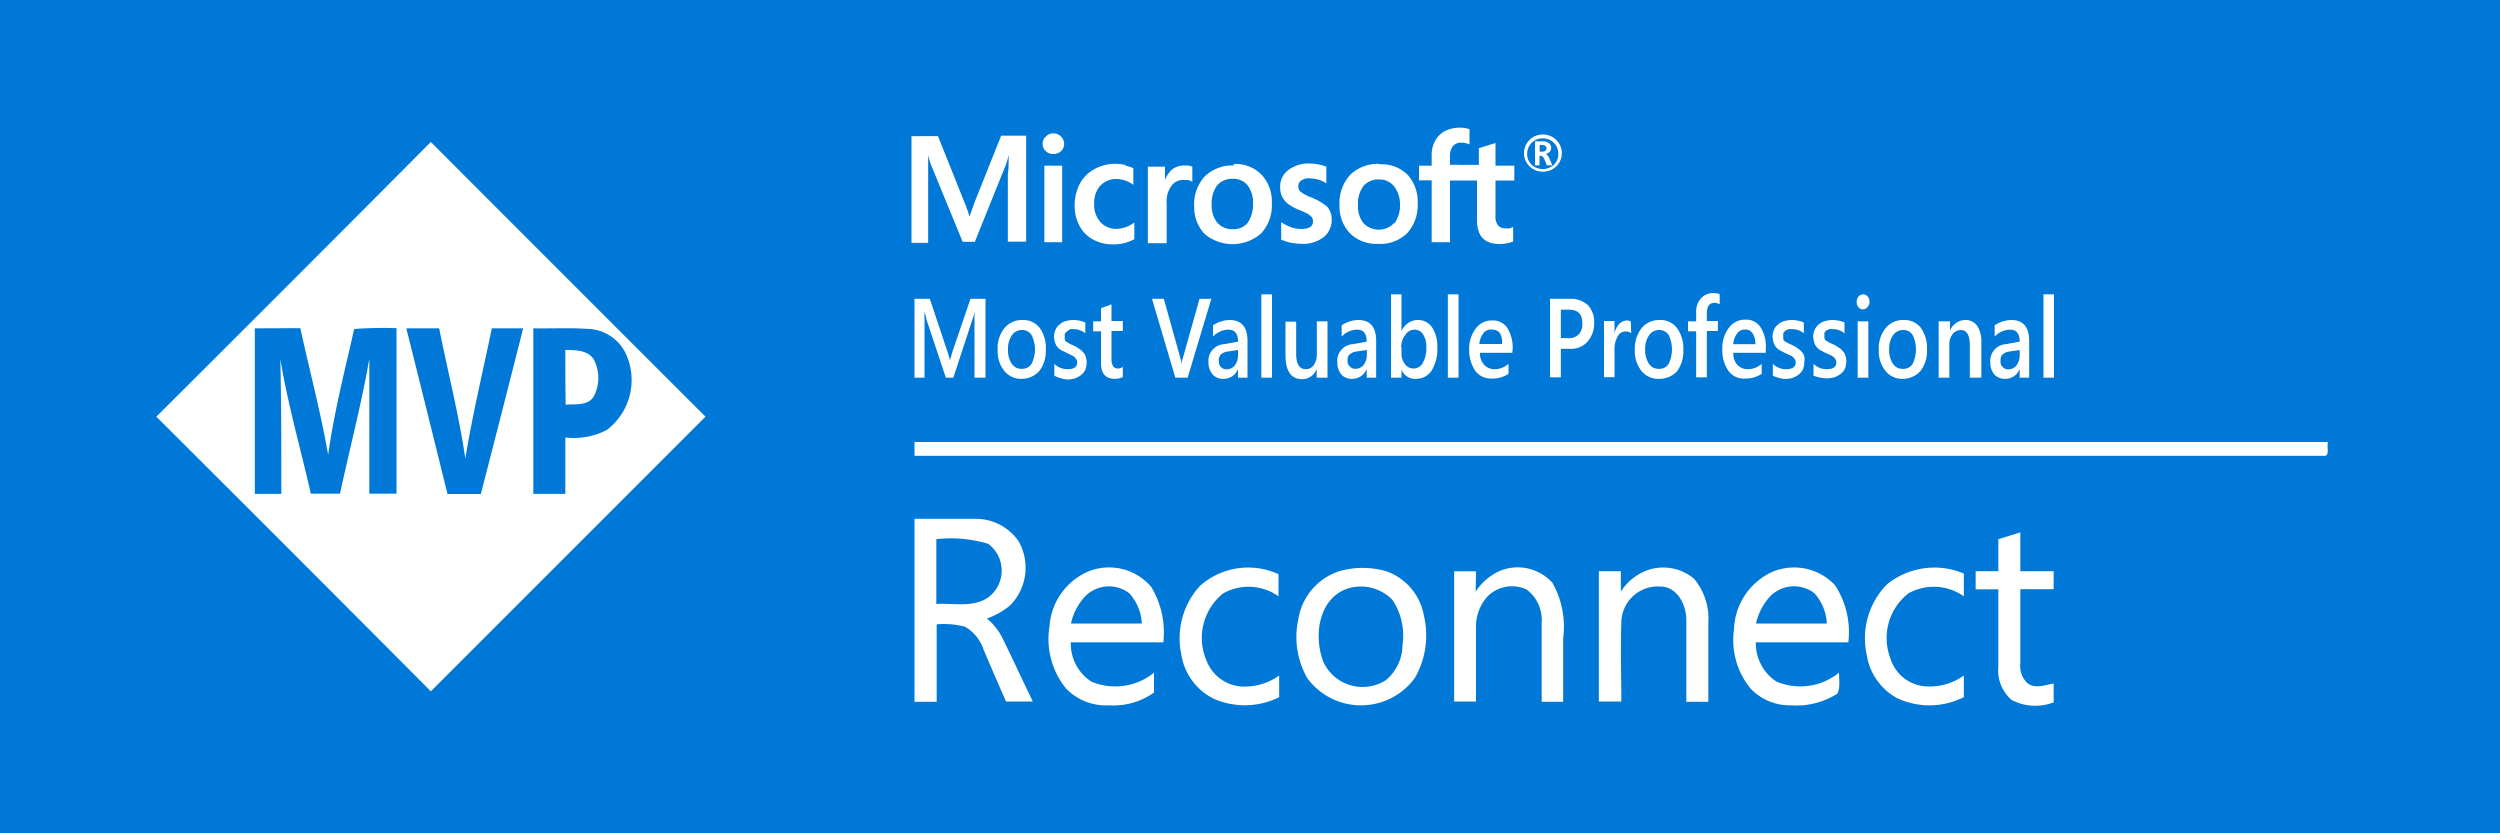 <svg id="Layer_1" data-name="Layer 1" xmlns="http://www.w3.org/2000/svg" viewBox="0 0 150 50"><defs><style>.cls-1{fill:#0078d7;}.cls-2{fill:#fff;}</style></defs><rect class="cls-1" x="-1.95" y="-0.52" width="153.9" height="51.05"/><path class="cls-2" d="M9.38,25q8.25-8.22,16.47-16.48Q34.09,16.77,42.33,25L25.85,41.48Q17.63,33.22,9.38,25Zm5.91-5.3q0,5,0,9.93h1.59c0-2.7,0-5.4-.06-8.09.45,2.73,1.22,5.39,1.83,8.08h1.75c.58-2.7,1.29-5.38,1.76-8.1,0,2.7,0,5.4,0,8.1h1.63c0-3.31,0-6.62,0-9.93a23.93,23.93,0,0,0-2.54.05c-.56,2.5-1.21,5-1.56,7.55-.45-2.56-1.12-5.07-1.67-7.6Zm9.09,0q1.25,5,2.47,9.94c.68,0,1.35,0,2,0q1.29-5,2.54-9.94H29.51c-.54,2.6-1.16,5.18-1.59,7.81-.39-2.63-1.05-5.21-1.57-7.81Zm7.62,0v9.93h1.92V26.25a4.29,4.29,0,0,0,2.5-.46,3.76,3.76,0,0,0,1.1-4.63,2.62,2.62,0,0,0-2.32-1.43C34.14,19.66,33.07,19.72,32,19.7Z"/><path class="cls-2" d="M33.92,21c.61,0,1.37,0,1.72.59a2.4,2.4,0,0,1,0,2.17c-.34.61-1.12.47-1.7.52C33.92,23.17,33.92,22.07,33.92,21Z"/><path class="cls-2" d="M54.87,26.52h84.81c-.1.25.15.89-.27.83H54.87Z"/><path class="cls-2" d="M54.87,31.13c1.21,0,2.41,0,3.62,0a3.11,3.11,0,0,1,2.63,1.35,3.22,3.22,0,0,1-.49,3.82,4.37,4.37,0,0,1-1.42.81,3.56,3.56,0,0,1,.95,1.2c.62,1.26,1.2,2.53,1.81,3.78H60.36C59.9,41.05,59.45,40,59,38.94a2.46,2.46,0,0,0-1.11-1.34,5.05,5.05,0,0,0-1.69-.14q0,2.32,0,4.65H54.87Zm1.31,1.22v3.89c1.06-.07,2.26.25,3.17-.44a2,2,0,0,0-.06-3.17A7.73,7.73,0,0,0,56.18,32.35Z"/><path class="cls-2" d="M119.9,32.35l1.32-.41c0,.77,0,1.55,0,2.33h2v1.08h-2c0,1.49,0,3,0,4.47a1.39,1.39,0,0,0,.45,1.19c.47.32,1,.1,1.55,0,0,.38,0,.75,0,1.13A3.06,3.06,0,0,1,120.7,42a2.34,2.34,0,0,1-.8-2c0-1.55,0-3.09,0-4.64h-1.36V34.27h1.36Z"/><path class="cls-2" d="M65.2,34.33a3.32,3.32,0,0,1,3.87.88,5.28,5.28,0,0,1,.73,3.33H64.25a2.71,2.71,0,0,0,1.22,2.35,3.68,3.68,0,0,0,3.77-.53c0,.4,0,.79,0,1.19a4.16,4.16,0,0,1-2.68.77,3.34,3.34,0,0,1-2.59-1,4.71,4.71,0,0,1-1-3.74A3.87,3.87,0,0,1,65.2,34.33Zm-.07,1.43a3.43,3.43,0,0,0-.87,1.65c1.41,0,2.83,0,4.25,0a2.92,2.92,0,0,0-.75-1.81A2,2,0,0,0,65.13,35.76Z"/><path class="cls-2" d="M72,35.15a4.36,4.36,0,0,1,4.71-.7v1.33a3.1,3.1,0,0,0-3.33-.17,3.43,3.43,0,0,0-1,4,2.43,2.43,0,0,0,2.08,1.58,3.56,3.56,0,0,0,2.29-.66c0,.43,0,.87,0,1.3a4.63,4.63,0,0,1-3.87.12,3.56,3.56,0,0,1-2-2.68A4.65,4.65,0,0,1,72,35.15Z"/><path class="cls-2" d="M80.33,34.28a5.06,5.06,0,0,1,2.86,0,3.45,3.45,0,0,1,2.24,2.64,5.13,5.13,0,0,1-.54,3.76,4,4,0,0,1-6.46,0,5,5,0,0,1-.53-3.53A3.62,3.62,0,0,1,80.33,34.28Zm.35,1.1c-1.62.7-1.85,2.88-1.27,4.35a2.59,2.59,0,0,0,3.74,1.08,2.76,2.76,0,0,0,1-2.11A3.86,3.86,0,0,0,83.55,36,2.62,2.62,0,0,0,80.68,35.38Z"/><path class="cls-2" d="M88.54,35.5A3.35,3.35,0,0,1,90,34.25a2.81,2.81,0,0,1,3.14.71,5.35,5.35,0,0,1,.65,3.34c0,1.27,0,2.54,0,3.81H92.5c0-1.58,0-3.16,0-4.73a2.29,2.29,0,0,0-.89-2,2.06,2.06,0,0,0-2.38.43,2.71,2.71,0,0,0-.67,1.91c0,1.45,0,2.91,0,4.37H87.25c0-2.6,0-5.21,0-7.81.43,0,.87,0,1.31,0Z"/><path class="cls-2" d="M98.88,34.2a2.88,2.88,0,0,1,2.77.53,3.74,3.74,0,0,1,.85,2.64c0,1.58,0,3.16,0,4.74h-1.32c0-1.64,0-3.28,0-4.92,0-.91-.55-2-1.58-2a2.19,2.19,0,0,0-2.32,2.16c-.05,1.58,0,3.16,0,4.74H95.93V34.27h1.32l0,1.23A3.18,3.18,0,0,1,98.88,34.2Z"/><path class="cls-2" d="M106.32,34.32a3.37,3.37,0,0,1,3.78.79,5.14,5.14,0,0,1,.8,3.43h-5.55a2.74,2.74,0,0,0,1.23,2.35,3.68,3.68,0,0,0,3.76-.53c0,.41.09.89-.1,1.26a4.57,4.57,0,0,1-2.77.7,3.25,3.25,0,0,1-2.43-1,4.59,4.59,0,0,1-1-3.56A3.93,3.93,0,0,1,106.32,34.32Zm-.09,1.44a3.52,3.52,0,0,0-.87,1.65c1.42,0,2.83,0,4.25,0a2.91,2.91,0,0,0-.74-1.81A2,2,0,0,0,106.23,35.76Z"/><path class="cls-2" d="M113.23,35.05a4.54,4.54,0,0,1,4.6-.64c0,.46,0,.91,0,1.37a3.12,3.12,0,0,0-3.32-.18,3.39,3.39,0,0,0-1.09,3.89,2.39,2.39,0,0,0,1.91,1.67,3.49,3.49,0,0,0,2.5-.63c0,.43,0,.87,0,1.3a4.58,4.58,0,0,1-4,.06A3.58,3.58,0,0,1,112,39.27,4.61,4.61,0,0,1,113.23,35.05Z"/><path class="cls-2" d="M92.57,10.3a1.13,1.13,0,0,1-.8-.32,1.11,1.11,0,0,1,0-1.58,1.09,1.09,0,0,1,.8-.33,1.12,1.12,0,0,1,.81.33,1.11,1.11,0,0,1,0,1.58A1.15,1.15,0,0,1,92.57,10.3Zm0-2a.92.92,0,0,0-.94.93.9.9,0,0,0,.27.66,1,1,0,0,0,1.33,0,.9.9,0,0,0,.27-.66.92.92,0,0,0-.93-.93Zm.57,1.62h-.33l-.13-.33c-.07-.16-.15-.24-.23-.24h-.08v.57h-.27V8.48h.42a.69.69,0,0,1,.41.1.34.34,0,0,1,.14.28.37.37,0,0,1-.09.25.46.46,0,0,1-.26.13h0c.08,0,.16.1.24.26ZM92.38,8.7v.4h.15c.17,0,.26-.07.26-.2a.16.16,0,0,0-.07-.15.42.42,0,0,0-.22-.05Z"/><path class="cls-2" d="M59.13,22.66h-.66V19.6c0-.25,0-.57,0-.92h0a2.09,2.09,0,0,1-.11.45L57.2,22.66h-.45l-1.17-3.51c0-.12-.07-.27-.11-.47h0c0,.18,0,.5,0,.92v3.06h-.6V17.93h.92l1.05,3.15a3.6,3.6,0,0,1,.15.54h0c.08-.24.13-.43.17-.56l1.07-3.13h.9v4.73Z"/><path class="cls-2" d="M61.31,22.73a1.29,1.29,0,0,1-1.05-.47,1.87,1.87,0,0,1-.4-1.26,1.91,1.91,0,0,1,.42-1.33,1.36,1.36,0,0,1,1.1-.47,1.23,1.23,0,0,1,1,.47,2.07,2.07,0,0,1,.37,1.3,2,2,0,0,1-.39,1.29A1.43,1.43,0,0,1,61.31,22.73Zm0-2.93a.73.73,0,0,0-.6.32,1.45,1.45,0,0,0-.23.87,1.42,1.42,0,0,0,.23.84.67.67,0,0,0,.6.3.64.64,0,0,0,.58-.3,1.89,1.89,0,0,0,0-1.73A.64.64,0,0,0,61.33,19.8Z"/><path class="cls-2" d="M63.26,22.54v-.71a1.1,1.1,0,0,0,.79.32c.39,0,.58-.13.58-.41a.27.27,0,0,0-.06-.19.45.45,0,0,0-.13-.15,1,1,0,0,0-.2-.11L64,21.17,63.65,21a.85.85,0,0,1-.22-.2.68.68,0,0,1-.13-.27,1.39,1.39,0,0,1-.06-.33,1,1,0,0,1,.1-.43.74.74,0,0,1,.26-.32.82.82,0,0,1,.37-.19,1.67,1.67,0,0,1,.44-.06,1.88,1.88,0,0,1,.71.15V20a1.06,1.06,0,0,0-.7-.25.85.85,0,0,0-.22,0L64,19.9a.36.36,0,0,0-.11.13.47.47,0,0,0,0,.17.48.48,0,0,0,0,.18.25.25,0,0,0,.11.14l.19.11.24.11a1.69,1.69,0,0,1,.32.19.83.83,0,0,1,.24.21.53.53,0,0,1,.15.26.91.91,0,0,1,.06.35,1.34,1.34,0,0,1-.09.46,1,1,0,0,1-.27.31,1.3,1.3,0,0,1-.37.19,1.74,1.74,0,0,1-.45.06A2.15,2.15,0,0,1,63.26,22.54Z"/><path class="cls-2" d="M67.37,22.62a1,1,0,0,1-.49.11c-.54,0-.82-.32-.82-.94V19.88h-.47v-.6h.47v-.79l.63-.23v1h.68v.6h-.68v1.69a.78.78,0,0,0,.1.43.34.34,0,0,0,.3.13.39.39,0,0,0,.28-.11Z"/><path class="cls-2" d="M72.68,17.93l-1.42,4.73h-.74l-1.4-4.73h.71l1,3.58a3,3,0,0,1,.07.4h0c0-.14,0-.27.07-.42l1-3.56Z"/><path class="cls-2" d="M74.9,22.66h-.62v-.53h0a.91.91,0,0,1-.86.6.84.84,0,0,1-.66-.26,1.1,1.1,0,0,1-.25-.72,1,1,0,0,1,.92-1.1l.85-.15c0-.49-.19-.72-.58-.72a1.27,1.27,0,0,0-.92.42v-.68a1.82,1.82,0,0,1,1-.32c.71,0,1.07.42,1.07,1.26v2.2ZM74.28,21l-.6.09a.77.77,0,0,0-.42.17.49.49,0,0,0-.13.41.5.5,0,0,0,.13.36.48.48,0,0,0,.34.13.62.62,0,0,0,.49-.24,1,1,0,0,0,.19-.62Z"/><path class="cls-2" d="M76.32,22.66h-.64v-5h.64Z"/><path class="cls-2" d="M79.64,22.66H79v-.53h0a.92.92,0,0,1-.87.62c-.67,0-1-.49-1-1.45v-2h.64v1.93c0,.6.19.92.58.92a.55.55,0,0,0,.47-.24,1.07,1.07,0,0,0,.19-.66V19.28h.64v3.38Z"/><path class="cls-2" d="M82.65,22.66H82v-.53h0a.91.91,0,0,1-.86.6.84.84,0,0,1-.66-.26,1.09,1.09,0,0,1-.24-.72,1,1,0,0,1,.92-1.1L82,20.5c0-.49-.19-.72-.58-.72a1.27,1.27,0,0,0-.92.42v-.68a1.82,1.82,0,0,1,1-.32c.71,0,1.07.42,1.07,1.26v2.2ZM82,21l-.6.09a.71.71,0,0,0-.41.17c-.1.07-.14.2-.14.41A.47.47,0,0,0,81,22a.44.44,0,0,0,.33.13.62.62,0,0,0,.49-.24,1,1,0,0,0,.19-.62V21Z"/><path class="cls-2" d="M84.09,22.17h0l0,.49h-.63v-5h.63v2.22h0a1.06,1.06,0,0,1,1-.68,1,1,0,0,1,.84.45,2.12,2.12,0,0,1,.31,1.22,2.46,2.46,0,0,1-.34,1.36,1.1,1.1,0,0,1-.94.5A.86.86,0,0,1,84.09,22.17Zm0-1.35v.41a1,1,0,0,0,.21.62.63.63,0,0,0,1.07-.08,1.79,1.79,0,0,0,.21-.92,1.34,1.34,0,0,0-.19-.78.6.6,0,0,0-.51-.29.64.64,0,0,0-.54.29A1.17,1.17,0,0,0,84.07,20.82Z"/><path class="cls-2" d="M87.51,22.66h-.64v-5h.64Z"/><path class="cls-2" d="M90.74,21.17H88.8a1,1,0,0,0,.25.72.82.82,0,0,0,.64.26,1.23,1.23,0,0,0,.82-.32v.6a1.7,1.7,0,0,1-1,.28,1.14,1.14,0,0,1-1-.47A2.2,2.2,0,0,1,88.15,21a2,2,0,0,1,.39-1.28,1.16,1.16,0,0,1,1-.49,1,1,0,0,1,.9.45,2.23,2.23,0,0,1,.32,1.24Zm-.62-.54A1.06,1.06,0,0,0,90,20a.52.52,0,0,0-.45-.22A.55.55,0,0,0,89,20a1.23,1.23,0,0,0-.24.64h1.33Z"/><path class="cls-2" d="M93.65,20.93v1.71H93V17.93h1.2a1.53,1.53,0,0,1,1.07.37,1.48,1.48,0,0,1,.38,1.07,1.64,1.64,0,0,1-.4,1.13,1.33,1.33,0,0,1-1.07.43Zm0-2.37v1.73h.43a.84.84,0,0,0,.64-.22.91.91,0,0,0,.22-.66c0-.56-.26-.83-.81-.83h-.48Z"/><path class="cls-2" d="M97.87,20a.45.45,0,0,0-.34-.11.51.51,0,0,0-.47.3,1.53,1.53,0,0,0-.19.82v1.62h-.63V19.26h.63V20h0a1.18,1.18,0,0,1,.28-.56.67.67,0,0,1,.44-.21.48.48,0,0,1,.26.06Z"/><path class="cls-2" d="M99.54,22.73a1.29,1.29,0,0,1-1.05-.47,1.92,1.92,0,0,1-.4-1.26,2,2,0,0,1,.42-1.33,1.37,1.37,0,0,1,1.1-.47,1.23,1.23,0,0,1,1,.47A2.07,2.07,0,0,1,101,21a2,2,0,0,1-.39,1.29A1.43,1.43,0,0,1,99.54,22.73Zm0-2.93a.73.73,0,0,0-.6.32,1.45,1.45,0,0,0-.23.87,1.42,1.42,0,0,0,.23.84.67.67,0,0,0,.6.3.64.64,0,0,0,.58-.3,2,2,0,0,0,0-1.73A.67.67,0,0,0,99.58,19.8Z"/><path class="cls-2" d="M103.18,18.26a.62.62,0,0,0-.3-.09c-.32,0-.47.21-.47.64v.45h.66v.6h-.66v2.78h-.64V19.88h-.49v-.6h.49v-.55a1.17,1.17,0,0,1,.3-.84.92.92,0,0,1,.73-.3,1.3,1.3,0,0,1,.38.05Z"/><path class="cls-2" d="M105.94,21.17H104a1,1,0,0,0,.24.72.84.84,0,0,0,.64.26,1.23,1.23,0,0,0,.82-.32v.6a1.7,1.7,0,0,1-1,.28,1.11,1.11,0,0,1-1-.47,2.13,2.13,0,0,1-.36-1.29,2,2,0,0,1,.39-1.28,1.18,1.18,0,0,1,1-.49,1,1,0,0,1,.9.45,2.15,2.15,0,0,1,.32,1.24Zm-.62-.54a1.06,1.06,0,0,0-.17-.64.52.52,0,0,0-.45-.22.55.55,0,0,0-.47.24,1.23,1.23,0,0,0-.24.64h1.33Z"/><path class="cls-2" d="M106.37,22.54v-.71a1.1,1.1,0,0,0,.79.32c.39,0,.58-.13.58-.41a.27.27,0,0,0-.06-.19.45.45,0,0,0-.13-.15,1,1,0,0,0-.2-.11l-.27-.12-.32-.17a.85.85,0,0,1-.22-.2.68.68,0,0,1-.13-.27,1.39,1.39,0,0,1-.06-.33,1,1,0,0,1,.1-.43.74.74,0,0,1,.26-.32.82.82,0,0,1,.37-.19,1.67,1.67,0,0,1,.44-.06,1.88,1.88,0,0,1,.71.15V20a1.06,1.06,0,0,0-.7-.25.85.85,0,0,0-.22,0l-.17.08A.5.5,0,0,0,107,20a.47.47,0,0,0,0,.17.48.48,0,0,0,0,.18.25.25,0,0,0,.11.14l.19.11.24.11a1.69,1.69,0,0,1,.32.19.83.83,0,0,1,.24.21.63.63,0,0,1,.16.26,1.18,1.18,0,0,1,0,.35,1.34,1.34,0,0,1-.09.46,1,1,0,0,1-.27.31,1.3,1.3,0,0,1-.37.19,1.74,1.74,0,0,1-.45.06A2.15,2.15,0,0,1,106.37,22.54Z"/><path class="cls-2" d="M108.81,22.54v-.71a1.1,1.1,0,0,0,.79.32c.39,0,.58-.13.58-.41a.27.27,0,0,0-.06-.19.45.45,0,0,0-.13-.15,1,1,0,0,0-.2-.11l-.27-.12L109.2,21a.85.85,0,0,1-.22-.2.68.68,0,0,1-.13-.27,1.39,1.39,0,0,1-.06-.33,1,1,0,0,1,.1-.43.74.74,0,0,1,.26-.32.82.82,0,0,1,.37-.19,1.67,1.67,0,0,1,.44-.06,1.88,1.88,0,0,1,.71.15V20a1.06,1.06,0,0,0-.7-.25.85.85,0,0,0-.22,0l-.17.08a.5.5,0,0,0-.11.13.47.47,0,0,0,0,.17.48.48,0,0,0,0,.18.25.25,0,0,0,.11.14l.19.11.24.11a1.69,1.69,0,0,1,.32.19.83.83,0,0,1,.24.21.53.53,0,0,1,.15.26.91.91,0,0,1,.06.35,1.34,1.34,0,0,1-.09.46,1,1,0,0,1-.27.31,1.3,1.3,0,0,1-.37.19,1.74,1.74,0,0,1-.45.06A2.33,2.33,0,0,1,108.81,22.54Z"/><path class="cls-2" d="M111.78,18.56a.3.3,0,0,1-.27-.13.44.44,0,0,1-.11-.32.52.52,0,0,1,.11-.32.43.43,0,0,1,.27-.13.35.35,0,0,1,.28.13.48.48,0,0,1,.11.32.42.42,0,0,1-.11.3A.34.34,0,0,1,111.78,18.56Zm.32,4.1h-.64V19.28h.64Z"/><path class="cls-2" d="M114.18,22.73a1.29,1.29,0,0,1-1.05-.47,1.87,1.87,0,0,1-.4-1.26,1.91,1.91,0,0,1,.42-1.33,1.36,1.36,0,0,1,1.1-.47,1.23,1.23,0,0,1,1,.47,2.07,2.07,0,0,1,.37,1.3,2,2,0,0,1-.39,1.29A1.43,1.43,0,0,1,114.18,22.73Zm0-2.93a.73.73,0,0,0-.6.32,1.45,1.45,0,0,0-.23.87,1.42,1.42,0,0,0,.23.84.67.67,0,0,0,.6.3.64.64,0,0,0,.58-.3,2,2,0,0,0,0-1.73A.67.67,0,0,0,114.22,19.8Z"/><path class="cls-2" d="M118.83,22.66h-.64V20.74c0-.64-.18-.94-.56-.94a.63.63,0,0,0-.49.27,1,1,0,0,0-.18.65v1.94h-.64V19.28H117v.56h0a1,1,0,0,1,.92-.64.84.84,0,0,1,.72.36,1.77,1.77,0,0,1,.24,1v2.07Z"/><path class="cls-2" d="M121.8,22.66h-.62v-.53h0a.91.91,0,0,1-.86.6.85.85,0,0,1-.66-.26,1.09,1.09,0,0,1-.24-.72,1,1,0,0,1,.92-1.1l.84-.15c0-.49-.19-.72-.58-.72a1.27,1.27,0,0,0-.92.42v-.68a1.82,1.82,0,0,1,1-.32c.71,0,1.07.42,1.07,1.26v2.2ZM121.18,21l-.6.09a.71.71,0,0,0-.41.17c-.1.07-.14.2-.14.41a.47.47,0,0,0,.14.36.44.44,0,0,0,.33.13.62.62,0,0,0,.49-.24,1,1,0,0,0,.19-.62V21Z"/><path class="cls-2" d="M123.24,22.66h-.63v-5h.63Z"/><path class="cls-2" d="M58.47,12.15l-.3.85h0a6.52,6.52,0,0,0-.29-.83l-1.6-4H54.69v6.4h1v-4c0-.25,0-.53,0-.88,0-.17,0-.3,0-.4h0a4.29,4.29,0,0,0,.15.55l1.92,4.67h.73l1.9-4.72a4.37,4.37,0,0,0,.13-.5h0c0,.47,0,.89-.05,1.15v4.06h1.1V8.14h-1.5Zm4.19-2.21h1.07v4.59H62.66ZM63.2,8a.62.62,0,0,0-.45.19.55.55,0,0,0-.19.44.56.56,0,0,0,.19.44.6.6,0,0,0,.45.17.65.65,0,0,0,.46-.17.6.6,0,0,0,.19-.44A.65.65,0,0,0,63.2,8m4.35,1.9a3.16,3.16,0,0,0-.6-.07,2.55,2.55,0,0,0-1.31.33,2.14,2.14,0,0,0-.86.88,2.81,2.81,0,0,0-.3,1.33,2.48,2.48,0,0,0,.29,1.18,1.94,1.94,0,0,0,.81.82,2.4,2.4,0,0,0,1.18.29,2.55,2.55,0,0,0,1.3-.31h0v-1l0,0a1.88,1.88,0,0,1-.52.28,1.82,1.82,0,0,1-.51.1,1.27,1.27,0,0,1-1-.4,1.54,1.54,0,0,1-.38-1.09A1.57,1.57,0,0,1,66,11.16a1.32,1.32,0,0,1,1-.42,1.78,1.78,0,0,1,1,.35l0,0v-1h0a2.82,2.82,0,0,0-.51-.16m3.55,0a1.17,1.17,0,0,0-.73.25,1.64,1.64,0,0,0-.41.62h0v-.8H68.87v4.59H70V12.18a1.52,1.52,0,0,1,.27-1,.82.82,0,0,1,.69-.38c.1,0,.2,0,.32,0a1.12,1.12,0,0,1,.26.11l0,0V10h0a.86.86,0,0,0-.41-.07m2.93,0a2.37,2.37,0,0,0-1.78.66,2.48,2.48,0,0,0-.63,1.81A2.36,2.36,0,0,0,72.24,14a2.59,2.59,0,0,0,3.43,0,2.46,2.46,0,0,0,.64-1.78,2.37,2.37,0,0,0-.61-1.73A2.17,2.17,0,0,0,74,9.84m.86,3.53a1.1,1.1,0,0,1-.9.38,1.16,1.16,0,0,1-.93-.4,1.66,1.66,0,0,1-.33-1.1,1.79,1.79,0,0,1,.33-1.13,1.16,1.16,0,0,1,.92-.39,1.11,1.11,0,0,1,.9.38,1.72,1.72,0,0,1,.33,1.12,1.93,1.93,0,0,1-.32,1.14m3.82-1.53a2.25,2.25,0,0,1-.65-.34.42.42,0,0,1-.13-.34.37.37,0,0,1,.18-.33.73.73,0,0,1,.47-.13,2.09,2.09,0,0,1,.55.08,1.43,1.43,0,0,1,.48.23l0,0V10h0a3,3,0,0,0-.49-.14,3.74,3.74,0,0,0-.53-.05,2,2,0,0,0-1.27.4,1.22,1.22,0,0,0-.48,1,1.34,1.34,0,0,0,.1.56,1.37,1.37,0,0,0,.33.43,3,3,0,0,0,.67.38,5.48,5.48,0,0,1,.55.25,1.14,1.14,0,0,1,.25.2.5.5,0,0,1,.07.26c0,.3-.24.45-.71.45a1.92,1.92,0,0,1-.59-.1,2.69,2.69,0,0,1-.61-.31l0,0v1.05h0a3.52,3.52,0,0,0,.57.18,3.9,3.9,0,0,0,.63.07,2,2,0,0,0,1.33-.39,1.28,1.28,0,0,0,.5-1.05,1.15,1.15,0,0,0-.26-.78,3.44,3.44,0,0,0-1-.58m4.07-2A2.38,2.38,0,0,0,81,10.5a2.52,2.52,0,0,0-.63,1.81A2.33,2.33,0,0,0,81,14a2.24,2.24,0,0,0,1.68.63A2.28,2.28,0,0,0,84.42,14a2.46,2.46,0,0,0,.64-1.78,2.41,2.41,0,0,0-.6-1.73,2.19,2.19,0,0,0-1.68-.63m.86,3.53a1.27,1.27,0,0,1-1.83,0,1.61,1.61,0,0,1-.33-1.1,1.73,1.73,0,0,1,.33-1.13,1.14,1.14,0,0,1,.92-.39,1.1,1.1,0,0,1,.89.38A1.72,1.72,0,0,1,84,12.23a1.86,1.86,0,0,1-.31,1.14m7.17-2.54V9.94H89.73V8.58h0l-1,.31h0v1H87V9.36a.93.93,0,0,1,.18-.6.63.63,0,0,1,.51-.2,1.11,1.11,0,0,1,.48.11l0,0V7.75h0a1.92,1.92,0,0,0-.61-.09,2,2,0,0,0-.86.2,1.4,1.4,0,0,0-.59.59,1.7,1.7,0,0,0-.21.85v.64h-.76v.88h.76v3.71H87v-3.7h1.62v2.36c0,1,.46,1.45,1.37,1.45a2.4,2.4,0,0,0,.46-.05,1.81,1.81,0,0,0,.34-.1h0v-.89l0,0a.45.45,0,0,1-.22.1.64.64,0,0,1-.22,0,.56.56,0,0,1-.47-.18.86.86,0,0,1-.15-.58V10.83Z"/></svg>